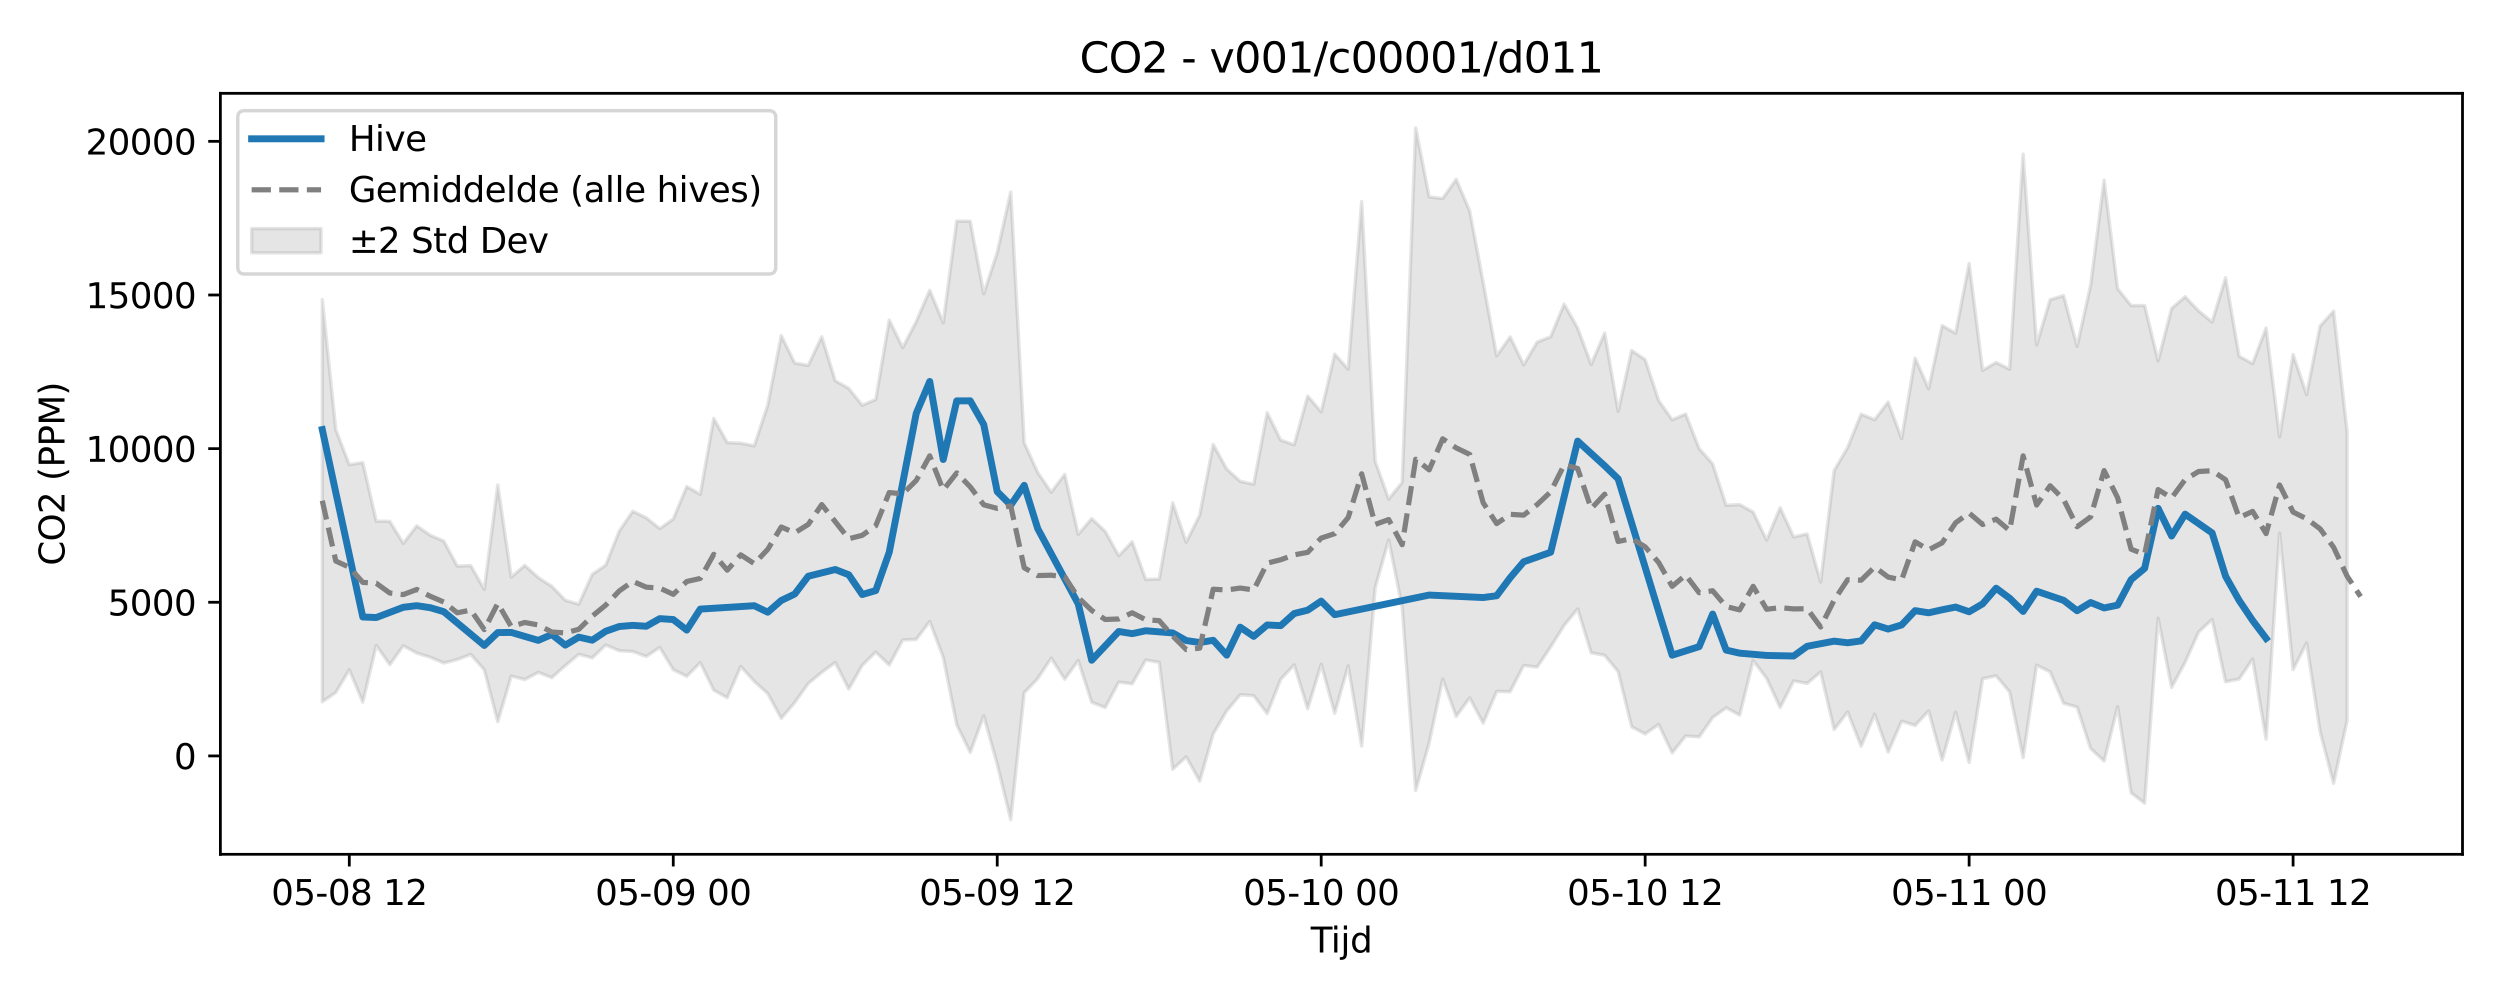 <?xml version="1.0" encoding="utf-8" standalone="no"?>
<!DOCTYPE svg PUBLIC "-//W3C//DTD SVG 1.1//EN"
  "http://www.w3.org/Graphics/SVG/1.1/DTD/svg11.dtd">
<svg xmlns:xlink="http://www.w3.org/1999/xlink" width="720pt" height="288pt" viewBox="0 0 720 288" xmlns="http://www.w3.org/2000/svg" version="1.1">
 <defs>
  <style type="text/css">*{stroke-linejoin: round; stroke-linecap: butt}</style>
 </defs>
 <g id="figure_1">
  <g id="patch_1">
   <path d="M 0 288 
L 720 288 
L 720 0 
L 0 0 
z
" style="fill: #ffffff"/>
  </g>
  <g id="axes_1">
   <g id="patch_2">
    <path d="M 63.47 246.04 
L 709.2 246.04 
L 709.2 26.88 
L 63.47 26.88 
z
" style="fill: #ffffff"/>
   </g>
   <g id="FillBetweenPolyCollection_1">
    <defs>
     <path id="ma21c7ba579" d="M 92.821 -201.719 
L 92.821 -85.889 
L 96.709 -88.56 
L 100.597 -95.089 
L 104.484 -85.779 
L 108.372 -102.124 
L 112.259 -96.565 
L 116.147 -102.01 
L 120.035 -99.909 
L 123.922 -98.719 
L 127.81 -97.058 
L 131.697 -98.05 
L 135.585 -99.514 
L 139.473 -95.096 
L 143.36 -80.148 
L 147.248 -93.297 
L 151.135 -92.284 
L 155.023 -94.365 
L 158.911 -92.819 
L 162.798 -96.28 
L 166.686 -99.556 
L 170.573 -98.536 
L 174.461 -102.232 
L 178.349 -100.572 
L 182.236 -100.37 
L 186.124 -98.937 
L 190.011 -101.522 
L 193.899 -95.131 
L 197.787 -93.196 
L 201.674 -97.162 
L 205.562 -89.238 
L 209.449 -87.047 
L 213.337 -96.052 
L 217.224 -91.756 
L 221.112 -88.255 
L 225 -81.105 
L 228.887 -85.672 
L 232.775 -91.15 
L 236.662 -94.362 
L 240.55 -97.201 
L 244.438 -89.548 
L 248.325 -96.372 
L 252.213 -100.225 
L 256.1 -96.469 
L 259.988 -103.677 
L 263.876 -103.855 
L 267.763 -109.017 
L 271.651 -98.706 
L 275.538 -79.256 
L 279.426 -71.3 
L 283.314 -81.832 
L 287.201 -67.902 
L 291.089 -51.922 
L 294.976 -88.48 
L 298.864 -92.554 
L 302.752 -98.465 
L 306.639 -92.375 
L 310.527 -97.773 
L 314.414 -85.744 
L 318.302 -84.231 
L 322.19 -91.541 
L 326.077 -91.051 
L 329.965 -97.902 
L 333.852 -97.25 
L 337.74 -66.457 
L 341.628 -70.019 
L 345.515 -63.018 
L 349.403 -76.612 
L 353.29 -83.253 
L 357.178 -87.905 
L 361.066 -87.647 
L 364.953 -82.477 
L 368.841 -92.339 
L 372.728 -96.51 
L 376.616 -83.893 
L 380.504 -96.688 
L 384.391 -82.596 
L 388.279 -96.231 
L 392.166 -73.108 
L 396.054 -118.762 
L 399.942 -132.502 
L 403.829 -113.176 
L 407.717 -60.318 
L 411.604 -74.056 
L 415.492 -92.42 
L 419.38 -81.668 
L 423.267 -87.007 
L 427.155 -79.734 
L 431.042 -88.873 
L 434.93 -88.795 
L 438.818 -96.348 
L 442.705 -95.87 
L 446.593 -101.688 
L 450.48 -107.888 
L 454.368 -112.628 
L 458.256 -99.985 
L 462.143 -99.261 
L 466.031 -94.562 
L 469.918 -78.684 
L 473.806 -76.614 
L 477.694 -79.355 
L 481.581 -71.176 
L 485.469 -76.028 
L 489.356 -75.769 
L 493.244 -81.324 
L 497.132 -84.155 
L 501.019 -82.031 
L 504.907 -97.746 
L 508.794 -92.623 
L 512.682 -84.221 
L 516.57 -91.895 
L 520.457 -91.171 
L 524.345 -94.466 
L 528.232 -77.884 
L 532.12 -82.96 
L 536.008 -73.094 
L 539.895 -82.289 
L 543.783 -71.404 
L 547.67 -80.302 
L 551.558 -79.056 
L 555.446 -83.256 
L 559.333 -69.096 
L 563.221 -82.877 
L 567.108 -68.414 
L 570.996 -92.524 
L 574.883 -93.356 
L 578.771 -88.731 
L 582.659 -69.817 
L 586.546 -96.428 
L 590.434 -94.505 
L 594.321 -85.458 
L 598.209 -84.355 
L 602.097 -72.422 
L 605.984 -68.811 
L 609.872 -84.46 
L 613.759 -59.655 
L 617.647 -56.689 
L 621.535 -109.933 
L 625.422 -90.019 
L 629.31 -97.227 
L 633.197 -105.958 
L 637.085 -109.6 
L 640.973 -91.657 
L 644.86 -92.428 
L 648.748 -98.18 
L 652.635 -75.135 
L 656.523 -134.486 
L 660.411 -95.158 
L 664.298 -102.808 
L 668.186 -77.321 
L 672.073 -62.408 
L 675.961 -80.471 
L 675.961 -163.685 
L 675.961 -163.685 
L 672.073 -198.384 
L 668.186 -194.081 
L 664.298 -174.384 
L 660.411 -185.903 
L 656.523 -162.158 
L 652.635 -193.517 
L 648.748 -183.268 
L 644.86 -185.408 
L 640.973 -208.006 
L 637.085 -195.253 
L 633.197 -198.463 
L 629.31 -202.53 
L 625.422 -199.177 
L 621.535 -184.069 
L 617.647 -200.007 
L 613.759 -199.998 
L 609.872 -204.862 
L 605.984 -236.117 
L 602.097 -205.84 
L 598.209 -188.251 
L 594.321 -202.869 
L 590.434 -201.687 
L 586.546 -188.663 
L 582.659 -243.605 
L 578.771 -181.649 
L 574.883 -183.611 
L 570.996 -181.343 
L 567.108 -212.092 
L 563.221 -192.015 
L 559.333 -194.241 
L 555.446 -176.041 
L 551.558 -184.855 
L 547.67 -161.678 
L 543.783 -172.191 
L 539.895 -167.125 
L 536.008 -168.706 
L 532.12 -159.135 
L 528.232 -152.456 
L 524.345 -120.381 
L 520.457 -134.216 
L 516.57 -133.368 
L 512.682 -141.781 
L 508.794 -132.443 
L 504.907 -140.536 
L 501.019 -142.671 
L 497.132 -142.478 
L 493.244 -154.395 
L 489.356 -158.813 
L 485.469 -168.76 
L 481.581 -167.089 
L 477.694 -172.644 
L 473.806 -184.417 
L 469.918 -187.069 
L 466.031 -169.55 
L 462.143 -192.081 
L 458.256 -183.026 
L 454.368 -193.502 
L 450.48 -200.418 
L 446.593 -191.013 
L 442.705 -189.482 
L 438.818 -182.925 
L 434.93 -190.96 
L 431.042 -185.532 
L 427.155 -206.665 
L 423.267 -227.267 
L 419.38 -236.348 
L 415.492 -230.821 
L 411.604 -231.303 
L 407.717 -251.158 
L 403.829 -149.058 
L 399.942 -144.246 
L 396.054 -155.158 
L 392.166 -229.968 
L 388.279 -181.679 
L 384.391 -186.022 
L 380.504 -169.373 
L 376.616 -173.948 
L 372.728 -159.912 
L 368.841 -161.246 
L 364.953 -169.149 
L 361.066 -148.526 
L 357.178 -149.377 
L 353.29 -152.914 
L 349.403 -159.995 
L 345.515 -139.65 
L 341.628 -131.84 
L 337.74 -143.177 
L 333.852 -121.255 
L 329.965 -121.112 
L 326.077 -131.975 
L 322.19 -127.935 
L 318.302 -134.952 
L 314.414 -138.652 
L 310.527 -134.091 
L 306.639 -151.38 
L 302.752 -146.218 
L 298.864 -151.923 
L 294.976 -160.464 
L 291.089 -232.692 
L 287.201 -215.269 
L 283.314 -203.398 
L 279.426 -224.273 
L 275.538 -224.339 
L 271.651 -195.043 
L 267.763 -204.41 
L 263.876 -195.405 
L 259.988 -187.867 
L 256.1 -195.826 
L 252.213 -172.957 
L 248.325 -171.284 
L 244.438 -176.129 
L 240.55 -178.351 
L 236.662 -191.001 
L 232.775 -182.778 
L 228.887 -183.419 
L 225 -191.349 
L 221.112 -171.33 
L 217.224 -159.59 
L 213.337 -160.361 
L 209.449 -160.539 
L 205.562 -167.466 
L 201.674 -145.643 
L 197.787 -147.87 
L 193.899 -138.522 
L 190.011 -135.748 
L 186.124 -138.855 
L 182.236 -140.767 
L 178.349 -135.053 
L 174.461 -125.25 
L 170.573 -122.577 
L 166.686 -113.974 
L 162.798 -115.13 
L 158.911 -119.146 
L 155.023 -121.654 
L 151.135 -125.171 
L 147.248 -121.781 
L 143.36 -148.303 
L 139.473 -118.25 
L 135.585 -125.094 
L 131.697 -124.976 
L 127.81 -132.17 
L 123.922 -133.83 
L 120.035 -136.563 
L 116.147 -131.509 
L 112.259 -137.857 
L 108.372 -137.898 
L 104.484 -154.778 
L 100.597 -154.159 
L 96.709 -164.275 
L 92.821 -201.719 
z
" style="stroke: #808080; stroke-opacity: 0.2"/>
    </defs>
    <g clip-path="url(#p3261158f1d)">
     <use xlink:href="#ma21c7ba579" x="0" y="288" style="fill: #808080; fill-opacity: 0.2; stroke: #808080; stroke-opacity: 0.2"/>
    </g>
   </g>
   <g id="matplotlib.axis_1">
    <g id="xtick_1">
     <g id="line2d_1">
      <defs>
       <path id="m76664948a2" d="M 0 0 
L 0 3.5 
" style="stroke: #000000; stroke-width: 0.8"/>
      </defs>
      <g>
       <use xlink:href="#m76664948a2" x="100.597" y="246.04" style="stroke: #000000; stroke-width: 0.8"/>
      </g>
     </g>
     <g id="text_1">
      <!-- 05-08 12 -->
      <g transform="translate(78.116 260.638) scale(0.1 -0.1)">
       <defs>
        <path id="DejaVuSans-30" d="M 2034 4250 
Q 1547 4250 1301 3770 
Q 1056 3291 1056 2328 
Q 1056 1369 1301 889 
Q 1547 409 2034 409 
Q 2525 409 2770 889 
Q 3016 1369 3016 2328 
Q 3016 3291 2770 3770 
Q 2525 4250 2034 4250 
z
M 2034 4750 
Q 2819 4750 3233 4129 
Q 3647 3509 3647 2328 
Q 3647 1150 3233 529 
Q 2819 -91 2034 -91 
Q 1250 -91 836 529 
Q 422 1150 422 2328 
Q 422 3509 836 4129 
Q 1250 4750 2034 4750 
z
" transform="scale(0.016)"/>
        <path id="DejaVuSans-35" d="M 691 4666 
L 3169 4666 
L 3169 4134 
L 1269 4134 
L 1269 2991 
Q 1406 3038 1543 3061 
Q 1681 3084 1819 3084 
Q 2600 3084 3056 2656 
Q 3513 2228 3513 1497 
Q 3513 744 3044 326 
Q 2575 -91 1722 -91 
Q 1428 -91 1123 -41 
Q 819 9 494 109 
L 494 744 
Q 775 591 1075 516 
Q 1375 441 1709 441 
Q 2250 441 2565 725 
Q 2881 1009 2881 1497 
Q 2881 1984 2565 2268 
Q 2250 2553 1709 2553 
Q 1456 2553 1204 2497 
Q 953 2441 691 2322 
L 691 4666 
z
" transform="scale(0.016)"/>
        <path id="DejaVuSans-2d" d="M 313 2009 
L 1997 2009 
L 1997 1497 
L 313 1497 
L 313 2009 
z
" transform="scale(0.016)"/>
        <path id="DejaVuSans-38" d="M 2034 2216 
Q 1584 2216 1326 1975 
Q 1069 1734 1069 1313 
Q 1069 891 1326 650 
Q 1584 409 2034 409 
Q 2484 409 2743 651 
Q 3003 894 3003 1313 
Q 3003 1734 2745 1975 
Q 2488 2216 2034 2216 
z
M 1403 2484 
Q 997 2584 770 2862 
Q 544 3141 544 3541 
Q 544 4100 942 4425 
Q 1341 4750 2034 4750 
Q 2731 4750 3128 4425 
Q 3525 4100 3525 3541 
Q 3525 3141 3298 2862 
Q 3072 2584 2669 2484 
Q 3125 2378 3379 2068 
Q 3634 1759 3634 1313 
Q 3634 634 3220 271 
Q 2806 -91 2034 -91 
Q 1263 -91 848 271 
Q 434 634 434 1313 
Q 434 1759 690 2068 
Q 947 2378 1403 2484 
z
M 1172 3481 
Q 1172 3119 1398 2916 
Q 1625 2713 2034 2713 
Q 2441 2713 2670 2916 
Q 2900 3119 2900 3481 
Q 2900 3844 2670 4047 
Q 2441 4250 2034 4250 
Q 1625 4250 1398 4047 
Q 1172 3844 1172 3481 
z
" transform="scale(0.016)"/>
        <path id="DejaVuSans-20" transform="scale(0.016)"/>
        <path id="DejaVuSans-31" d="M 794 531 
L 1825 531 
L 1825 4091 
L 703 3866 
L 703 4441 
L 1819 4666 
L 2450 4666 
L 2450 531 
L 3481 531 
L 3481 0 
L 794 0 
L 794 531 
z
" transform="scale(0.016)"/>
        <path id="DejaVuSans-32" d="M 1228 531 
L 3431 531 
L 3431 0 
L 469 0 
L 469 531 
Q 828 903 1448 1529 
Q 2069 2156 2228 2338 
Q 2531 2678 2651 2914 
Q 2772 3150 2772 3378 
Q 2772 3750 2511 3984 
Q 2250 4219 1831 4219 
Q 1534 4219 1204 4116 
Q 875 4013 500 3803 
L 500 4441 
Q 881 4594 1212 4672 
Q 1544 4750 1819 4750 
Q 2544 4750 2975 4387 
Q 3406 4025 3406 3419 
Q 3406 3131 3298 2873 
Q 3191 2616 2906 2266 
Q 2828 2175 2409 1742 
Q 1991 1309 1228 531 
z
" transform="scale(0.016)"/>
       </defs>
       <use xlink:href="#DejaVuSans-30"/>
       <use xlink:href="#DejaVuSans-35" transform="translate(63.623 0)"/>
       <use xlink:href="#DejaVuSans-2d" transform="translate(127.246 0)"/>
       <use xlink:href="#DejaVuSans-30" transform="translate(163.33 0)"/>
       <use xlink:href="#DejaVuSans-38" transform="translate(226.953 0)"/>
       <use xlink:href="#DejaVuSans-20" transform="translate(290.576 0)"/>
       <use xlink:href="#DejaVuSans-31" transform="translate(322.363 0)"/>
       <use xlink:href="#DejaVuSans-32" transform="translate(385.986 0)"/>
      </g>
     </g>
    </g>
    <g id="xtick_2">
     <g id="line2d_2">
      <g>
       <use xlink:href="#m76664948a2" x="193.899" y="246.04" style="stroke: #000000; stroke-width: 0.8"/>
      </g>
     </g>
     <g id="text_2">
      <!-- 05-09 00 -->
      <g transform="translate(171.418 260.638) scale(0.1 -0.1)">
       <defs>
        <path id="DejaVuSans-39" d="M 703 97 
L 703 672 
Q 941 559 1184 500 
Q 1428 441 1663 441 
Q 2288 441 2617 861 
Q 2947 1281 2994 2138 
Q 2813 1869 2534 1725 
Q 2256 1581 1919 1581 
Q 1219 1581 811 2004 
Q 403 2428 403 3163 
Q 403 3881 828 4315 
Q 1253 4750 1959 4750 
Q 2769 4750 3195 4129 
Q 3622 3509 3622 2328 
Q 3622 1225 3098 567 
Q 2575 -91 1691 -91 
Q 1453 -91 1209 -44 
Q 966 3 703 97 
z
M 1959 2075 
Q 2384 2075 2632 2365 
Q 2881 2656 2881 3163 
Q 2881 3666 2632 3958 
Q 2384 4250 1959 4250 
Q 1534 4250 1286 3958 
Q 1038 3666 1038 3163 
Q 1038 2656 1286 2365 
Q 1534 2075 1959 2075 
z
" transform="scale(0.016)"/>
       </defs>
       <use xlink:href="#DejaVuSans-30"/>
       <use xlink:href="#DejaVuSans-35" transform="translate(63.623 0)"/>
       <use xlink:href="#DejaVuSans-2d" transform="translate(127.246 0)"/>
       <use xlink:href="#DejaVuSans-30" transform="translate(163.33 0)"/>
       <use xlink:href="#DejaVuSans-39" transform="translate(226.953 0)"/>
       <use xlink:href="#DejaVuSans-20" transform="translate(290.576 0)"/>
       <use xlink:href="#DejaVuSans-30" transform="translate(322.363 0)"/>
       <use xlink:href="#DejaVuSans-30" transform="translate(385.986 0)"/>
      </g>
     </g>
    </g>
    <g id="xtick_3">
     <g id="line2d_3">
      <g>
       <use xlink:href="#m76664948a2" x="287.201" y="246.04" style="stroke: #000000; stroke-width: 0.8"/>
      </g>
     </g>
     <g id="text_3">
      <!-- 05-09 12 -->
      <g transform="translate(264.721 260.638) scale(0.1 -0.1)">
       <use xlink:href="#DejaVuSans-30"/>
       <use xlink:href="#DejaVuSans-35" transform="translate(63.623 0)"/>
       <use xlink:href="#DejaVuSans-2d" transform="translate(127.246 0)"/>
       <use xlink:href="#DejaVuSans-30" transform="translate(163.33 0)"/>
       <use xlink:href="#DejaVuSans-39" transform="translate(226.953 0)"/>
       <use xlink:href="#DejaVuSans-20" transform="translate(290.576 0)"/>
       <use xlink:href="#DejaVuSans-31" transform="translate(322.363 0)"/>
       <use xlink:href="#DejaVuSans-32" transform="translate(385.986 0)"/>
      </g>
     </g>
    </g>
    <g id="xtick_4">
     <g id="line2d_4">
      <g>
       <use xlink:href="#m76664948a2" x="380.504" y="246.04" style="stroke: #000000; stroke-width: 0.8"/>
      </g>
     </g>
     <g id="text_4">
      <!-- 05-10 00 -->
      <g transform="translate(358.023 260.638) scale(0.1 -0.1)">
       <use xlink:href="#DejaVuSans-30"/>
       <use xlink:href="#DejaVuSans-35" transform="translate(63.623 0)"/>
       <use xlink:href="#DejaVuSans-2d" transform="translate(127.246 0)"/>
       <use xlink:href="#DejaVuSans-31" transform="translate(163.33 0)"/>
       <use xlink:href="#DejaVuSans-30" transform="translate(226.953 0)"/>
       <use xlink:href="#DejaVuSans-20" transform="translate(290.576 0)"/>
       <use xlink:href="#DejaVuSans-30" transform="translate(322.363 0)"/>
       <use xlink:href="#DejaVuSans-30" transform="translate(385.986 0)"/>
      </g>
     </g>
    </g>
    <g id="xtick_5">
     <g id="line2d_5">
      <g>
       <use xlink:href="#m76664948a2" x="473.806" y="246.04" style="stroke: #000000; stroke-width: 0.8"/>
      </g>
     </g>
     <g id="text_5">
      <!-- 05-10 12 -->
      <g transform="translate(451.325 260.638) scale(0.1 -0.1)">
       <use xlink:href="#DejaVuSans-30"/>
       <use xlink:href="#DejaVuSans-35" transform="translate(63.623 0)"/>
       <use xlink:href="#DejaVuSans-2d" transform="translate(127.246 0)"/>
       <use xlink:href="#DejaVuSans-31" transform="translate(163.33 0)"/>
       <use xlink:href="#DejaVuSans-30" transform="translate(226.953 0)"/>
       <use xlink:href="#DejaVuSans-20" transform="translate(290.576 0)"/>
       <use xlink:href="#DejaVuSans-31" transform="translate(322.363 0)"/>
       <use xlink:href="#DejaVuSans-32" transform="translate(385.986 0)"/>
      </g>
     </g>
    </g>
    <g id="xtick_6">
     <g id="line2d_6">
      <g>
       <use xlink:href="#m76664948a2" x="567.108" y="246.04" style="stroke: #000000; stroke-width: 0.8"/>
      </g>
     </g>
     <g id="text_6">
      <!-- 05-11 00 -->
      <g transform="translate(544.628 260.638) scale(0.1 -0.1)">
       <use xlink:href="#DejaVuSans-30"/>
       <use xlink:href="#DejaVuSans-35" transform="translate(63.623 0)"/>
       <use xlink:href="#DejaVuSans-2d" transform="translate(127.246 0)"/>
       <use xlink:href="#DejaVuSans-31" transform="translate(163.33 0)"/>
       <use xlink:href="#DejaVuSans-31" transform="translate(226.953 0)"/>
       <use xlink:href="#DejaVuSans-20" transform="translate(290.576 0)"/>
       <use xlink:href="#DejaVuSans-30" transform="translate(322.363 0)"/>
       <use xlink:href="#DejaVuSans-30" transform="translate(385.986 0)"/>
      </g>
     </g>
    </g>
    <g id="xtick_7">
     <g id="line2d_7">
      <g>
       <use xlink:href="#m76664948a2" x="660.411" y="246.04" style="stroke: #000000; stroke-width: 0.8"/>
      </g>
     </g>
     <g id="text_7">
      <!-- 05-11 12 -->
      <g transform="translate(637.93 260.638) scale(0.1 -0.1)">
       <use xlink:href="#DejaVuSans-30"/>
       <use xlink:href="#DejaVuSans-35" transform="translate(63.623 0)"/>
       <use xlink:href="#DejaVuSans-2d" transform="translate(127.246 0)"/>
       <use xlink:href="#DejaVuSans-31" transform="translate(163.33 0)"/>
       <use xlink:href="#DejaVuSans-31" transform="translate(226.953 0)"/>
       <use xlink:href="#DejaVuSans-20" transform="translate(290.576 0)"/>
       <use xlink:href="#DejaVuSans-31" transform="translate(322.363 0)"/>
       <use xlink:href="#DejaVuSans-32" transform="translate(385.986 0)"/>
      </g>
     </g>
    </g>
    <g id="text_8">
     <!-- Tijd -->
     <g transform="translate(377.485 274.317) scale(0.1 -0.1)">
      <defs>
       <path id="DejaVuSans-54" d="M -19 4666 
L 3928 4666 
L 3928 4134 
L 2272 4134 
L 2272 0 
L 1638 0 
L 1638 4134 
L -19 4134 
L -19 4666 
z
" transform="scale(0.016)"/>
       <path id="DejaVuSans-69" d="M 603 3500 
L 1178 3500 
L 1178 0 
L 603 0 
L 603 3500 
z
M 603 4863 
L 1178 4863 
L 1178 4134 
L 603 4134 
L 603 4863 
z
" transform="scale(0.016)"/>
       <path id="DejaVuSans-6a" d="M 603 3500 
L 1178 3500 
L 1178 -63 
Q 1178 -731 923 -1031 
Q 669 -1331 103 -1331 
L -116 -1331 
L -116 -844 
L 38 -844 
Q 366 -844 484 -692 
Q 603 -541 603 -63 
L 603 3500 
z
M 603 4863 
L 1178 4863 
L 1178 4134 
L 603 4134 
L 603 4863 
z
" transform="scale(0.016)"/>
       <path id="DejaVuSans-64" d="M 2906 2969 
L 2906 4863 
L 3481 4863 
L 3481 0 
L 2906 0 
L 2906 525 
Q 2725 213 2448 61 
Q 2172 -91 1784 -91 
Q 1150 -91 751 415 
Q 353 922 353 1747 
Q 353 2572 751 3078 
Q 1150 3584 1784 3584 
Q 2172 3584 2448 3432 
Q 2725 3281 2906 2969 
z
M 947 1747 
Q 947 1113 1208 752 
Q 1469 391 1925 391 
Q 2381 391 2643 752 
Q 2906 1113 2906 1747 
Q 2906 2381 2643 2742 
Q 2381 3103 1925 3103 
Q 1469 3103 1208 2742 
Q 947 2381 947 1747 
z
" transform="scale(0.016)"/>
      </defs>
      <use xlink:href="#DejaVuSans-54"/>
      <use xlink:href="#DejaVuSans-69" transform="translate(57.959 0)"/>
      <use xlink:href="#DejaVuSans-6a" transform="translate(85.742 0)"/>
      <use xlink:href="#DejaVuSans-64" transform="translate(113.525 0)"/>
     </g>
    </g>
   </g>
   <g id="matplotlib.axis_2">
    <g id="ytick_1">
     <g id="line2d_8">
      <defs>
       <path id="mbaf3517ff9" d="M 0 0 
L -3.5 0 
" style="stroke: #000000; stroke-width: 0.8"/>
      </defs>
      <g>
       <use xlink:href="#mbaf3517ff9" x="63.47" y="217.704" style="stroke: #000000; stroke-width: 0.8"/>
      </g>
     </g>
     <g id="text_9">
      <!-- 0 -->
      <g transform="translate(50.108 221.503) scale(0.1 -0.1)">
       <use xlink:href="#DejaVuSans-30"/>
      </g>
     </g>
    </g>
    <g id="ytick_2">
     <g id="line2d_9">
      <g>
       <use xlink:href="#mbaf3517ff9" x="63.47" y="173.455" style="stroke: #000000; stroke-width: 0.8"/>
      </g>
     </g>
     <g id="text_10">
      <!-- 5000 -->
      <g transform="translate(31.02 177.254) scale(0.1 -0.1)">
       <use xlink:href="#DejaVuSans-35"/>
       <use xlink:href="#DejaVuSans-30" transform="translate(63.623 0)"/>
       <use xlink:href="#DejaVuSans-30" transform="translate(127.246 0)"/>
       <use xlink:href="#DejaVuSans-30" transform="translate(190.869 0)"/>
      </g>
     </g>
    </g>
    <g id="ytick_3">
     <g id="line2d_10">
      <g>
       <use xlink:href="#mbaf3517ff9" x="63.47" y="129.207" style="stroke: #000000; stroke-width: 0.8"/>
      </g>
     </g>
     <g id="text_11">
      <!-- 10000 -->
      <g transform="translate(24.657 133.006) scale(0.1 -0.1)">
       <use xlink:href="#DejaVuSans-31"/>
       <use xlink:href="#DejaVuSans-30" transform="translate(63.623 0)"/>
       <use xlink:href="#DejaVuSans-30" transform="translate(127.246 0)"/>
       <use xlink:href="#DejaVuSans-30" transform="translate(190.869 0)"/>
       <use xlink:href="#DejaVuSans-30" transform="translate(254.492 0)"/>
      </g>
     </g>
    </g>
    <g id="ytick_4">
     <g id="line2d_11">
      <g>
       <use xlink:href="#mbaf3517ff9" x="63.47" y="84.958" style="stroke: #000000; stroke-width: 0.8"/>
      </g>
     </g>
     <g id="text_12">
      <!-- 15000 -->
      <g transform="translate(24.657 88.758) scale(0.1 -0.1)">
       <use xlink:href="#DejaVuSans-31"/>
       <use xlink:href="#DejaVuSans-35" transform="translate(63.623 0)"/>
       <use xlink:href="#DejaVuSans-30" transform="translate(127.246 0)"/>
       <use xlink:href="#DejaVuSans-30" transform="translate(190.869 0)"/>
       <use xlink:href="#DejaVuSans-30" transform="translate(254.492 0)"/>
      </g>
     </g>
    </g>
    <g id="ytick_5">
     <g id="line2d_12">
      <g>
       <use xlink:href="#mbaf3517ff9" x="63.47" y="40.71" style="stroke: #000000; stroke-width: 0.8"/>
      </g>
     </g>
     <g id="text_13">
      <!-- 20000 -->
      <g transform="translate(24.657 44.509) scale(0.1 -0.1)">
       <use xlink:href="#DejaVuSans-32"/>
       <use xlink:href="#DejaVuSans-30" transform="translate(63.623 0)"/>
       <use xlink:href="#DejaVuSans-30" transform="translate(127.246 0)"/>
       <use xlink:href="#DejaVuSans-30" transform="translate(190.869 0)"/>
       <use xlink:href="#DejaVuSans-30" transform="translate(254.492 0)"/>
      </g>
     </g>
    </g>
    <g id="text_14">
     <!-- CO2 (PPM) -->
     <g transform="translate(18.578 162.903) rotate(-90) scale(0.1 -0.1)">
      <defs>
       <path id="DejaVuSans-43" d="M 4122 4306 
L 4122 3641 
Q 3803 3938 3442 4084 
Q 3081 4231 2675 4231 
Q 1875 4231 1450 3742 
Q 1025 3253 1025 2328 
Q 1025 1406 1450 917 
Q 1875 428 2675 428 
Q 3081 428 3442 575 
Q 3803 722 4122 1019 
L 4122 359 
Q 3791 134 3420 21 
Q 3050 -91 2638 -91 
Q 1578 -91 968 557 
Q 359 1206 359 2328 
Q 359 3453 968 4101 
Q 1578 4750 2638 4750 
Q 3056 4750 3426 4639 
Q 3797 4528 4122 4306 
z
" transform="scale(0.016)"/>
       <path id="DejaVuSans-4f" d="M 2522 4238 
Q 1834 4238 1429 3725 
Q 1025 3213 1025 2328 
Q 1025 1447 1429 934 
Q 1834 422 2522 422 
Q 3209 422 3611 934 
Q 4013 1447 4013 2328 
Q 4013 3213 3611 3725 
Q 3209 4238 2522 4238 
z
M 2522 4750 
Q 3503 4750 4090 4092 
Q 4678 3434 4678 2328 
Q 4678 1225 4090 567 
Q 3503 -91 2522 -91 
Q 1538 -91 948 565 
Q 359 1222 359 2328 
Q 359 3434 948 4092 
Q 1538 4750 2522 4750 
z
" transform="scale(0.016)"/>
       <path id="DejaVuSans-28" d="M 1984 4856 
Q 1566 4138 1362 3434 
Q 1159 2731 1159 2009 
Q 1159 1288 1364 580 
Q 1569 -128 1984 -844 
L 1484 -844 
Q 1016 -109 783 600 
Q 550 1309 550 2009 
Q 550 2706 781 3412 
Q 1013 4119 1484 4856 
L 1984 4856 
z
" transform="scale(0.016)"/>
       <path id="DejaVuSans-50" d="M 1259 4147 
L 1259 2394 
L 2053 2394 
Q 2494 2394 2734 2622 
Q 2975 2850 2975 3272 
Q 2975 3691 2734 3919 
Q 2494 4147 2053 4147 
L 1259 4147 
z
M 628 4666 
L 2053 4666 
Q 2838 4666 3239 4311 
Q 3641 3956 3641 3272 
Q 3641 2581 3239 2228 
Q 2838 1875 2053 1875 
L 1259 1875 
L 1259 0 
L 628 0 
L 628 4666 
z
" transform="scale(0.016)"/>
       <path id="DejaVuSans-4d" d="M 628 4666 
L 1569 4666 
L 2759 1491 
L 3956 4666 
L 4897 4666 
L 4897 0 
L 4281 0 
L 4281 4097 
L 3078 897 
L 2444 897 
L 1241 4097 
L 1241 0 
L 628 0 
L 628 4666 
z
" transform="scale(0.016)"/>
       <path id="DejaVuSans-29" d="M 513 4856 
L 1013 4856 
Q 1481 4119 1714 3412 
Q 1947 2706 1947 2009 
Q 1947 1309 1714 600 
Q 1481 -109 1013 -844 
L 513 -844 
Q 928 -128 1133 580 
Q 1338 1288 1338 2009 
Q 1338 2731 1133 3434 
Q 928 4138 513 4856 
z
" transform="scale(0.016)"/>
      </defs>
      <use xlink:href="#DejaVuSans-43"/>
      <use xlink:href="#DejaVuSans-4f" transform="translate(69.824 0)"/>
      <use xlink:href="#DejaVuSans-32" transform="translate(148.535 0)"/>
      <use xlink:href="#DejaVuSans-20" transform="translate(212.158 0)"/>
      <use xlink:href="#DejaVuSans-28" transform="translate(243.945 0)"/>
      <use xlink:href="#DejaVuSans-50" transform="translate(282.959 0)"/>
      <use xlink:href="#DejaVuSans-50" transform="translate(343.262 0)"/>
      <use xlink:href="#DejaVuSans-4d" transform="translate(403.564 0)"/>
      <use xlink:href="#DejaVuSans-29" transform="translate(489.844 0)"/>
     </g>
    </g>
   </g>
   <g id="line2d_13">
    <path d="M 92.821 123.72 
L 96.709 141.853 
L 104.484 177.694 
L 108.372 177.845 
L 116.147 174.898 
L 120.035 174.438 
L 123.922 175.022 
L 127.81 176.16 
L 139.473 185.886 
L 143.36 182.177 
L 147.248 182.141 
L 155.023 184.426 
L 158.911 182.736 
L 162.798 185.804 
L 166.686 183.5 
L 170.573 184.373 
L 174.461 181.792 
L 178.349 180.435 
L 182.236 180.107 
L 186.124 180.364 
L 190.011 178.166 
L 193.899 178.429 
L 197.787 181.461 
L 201.674 175.42 
L 217.224 174.446 
L 221.112 176.314 
L 225 172.933 
L 228.887 171.078 
L 232.775 165.955 
L 240.55 164.021 
L 244.438 165.53 
L 248.325 171.225 
L 252.213 170.084 
L 256.1 159.048 
L 263.876 119.056 
L 267.763 109.87 
L 271.651 132.331 
L 275.538 115.454 
L 279.426 115.441 
L 283.314 122.277 
L 287.201 141.596 
L 291.089 145.473 
L 294.976 139.782 
L 298.864 152.243 
L 310.527 173.907 
L 314.414 190.146 
L 322.19 181.871 
L 326.077 182.491 
L 329.965 181.659 
L 337.74 182.287 
L 341.628 184.482 
L 345.515 185.04 
L 349.403 184.402 
L 353.29 188.68 
L 357.178 180.626 
L 361.066 183.275 
L 364.953 179.989 
L 368.841 180.187 
L 372.728 176.691 
L 376.616 175.727 
L 380.504 173.122 
L 384.391 177.031 
L 411.604 171.376 
L 427.155 172.092 
L 431.042 171.579 
L 434.93 166.384 
L 438.818 161.791 
L 446.593 159.044 
L 454.368 127.039 
L 458.256 130.605 
L 462.143 134.145 
L 466.031 137.915 
L 477.694 176.107 
L 481.581 188.694 
L 489.356 186.23 
L 493.244 176.854 
L 497.132 187.225 
L 501.019 188.11 
L 508.794 188.77 
L 516.57 188.929 
L 520.457 186.128 
L 528.232 184.653 
L 532.12 185.119 
L 536.008 184.579 
L 539.895 179.942 
L 543.783 181.166 
L 547.67 179.983 
L 551.558 175.865 
L 555.446 176.485 
L 559.333 175.618 
L 563.221 174.839 
L 567.108 176.19 
L 570.996 173.904 
L 574.883 169.405 
L 578.771 172.284 
L 582.659 176.087 
L 586.546 170.265 
L 594.321 172.898 
L 598.209 175.889 
L 602.097 173.526 
L 605.984 175.084 
L 609.872 174.287 
L 613.759 166.929 
L 617.647 163.69 
L 621.535 146.411 
L 625.422 154.366 
L 629.31 148.079 
L 637.085 153.479 
L 640.973 165.982 
L 644.86 172.904 
L 648.748 178.697 
L 652.635 183.854 
" clip-path="url(#p3261158f1d)" style="fill: none; stroke: #1f77b4; stroke-width: 2; stroke-linecap: square"/>
   </g>
   <g id="line2d_14">
    <path d="M 92.821 144.196 
L 96.709 161.583 
L 100.597 163.376 
L 104.484 167.721 
L 108.372 167.989 
L 112.259 170.789 
L 116.147 171.241 
L 120.035 169.764 
L 123.922 171.726 
L 127.81 173.386 
L 131.697 176.487 
L 135.585 175.696 
L 139.473 181.327 
L 143.36 173.775 
L 147.248 180.461 
L 151.135 179.272 
L 155.023 179.991 
L 158.911 182.017 
L 162.798 182.295 
L 166.686 181.235 
L 170.573 177.444 
L 174.461 174.259 
L 178.349 170.188 
L 182.236 167.432 
L 186.124 169.104 
L 190.011 169.365 
L 193.899 171.174 
L 197.787 167.467 
L 201.674 166.597 
L 205.562 159.648 
L 209.449 164.207 
L 213.337 159.793 
L 217.224 162.327 
L 221.112 158.208 
L 225 151.773 
L 228.887 153.454 
L 232.775 151.036 
L 236.662 145.318 
L 244.438 155.161 
L 248.325 154.172 
L 252.213 151.409 
L 256.1 141.853 
L 259.988 142.228 
L 263.876 138.37 
L 267.763 131.287 
L 271.651 141.126 
L 275.538 136.202 
L 279.426 140.213 
L 283.314 145.385 
L 287.201 146.414 
L 291.089 145.693 
L 294.976 163.528 
L 298.864 165.762 
L 302.752 165.659 
L 306.639 166.122 
L 310.527 172.068 
L 314.414 175.802 
L 318.302 178.409 
L 322.19 178.262 
L 326.077 176.487 
L 329.965 178.493 
L 333.852 178.747 
L 337.74 183.183 
L 341.628 187.071 
L 345.515 186.666 
L 349.403 169.696 
L 353.29 169.917 
L 357.178 169.359 
L 361.066 169.914 
L 364.953 162.187 
L 368.841 161.208 
L 372.728 159.789 
L 376.616 159.079 
L 380.504 154.969 
L 384.391 153.691 
L 388.279 149.045 
L 392.166 136.462 
L 396.054 151.04 
L 399.942 149.626 
L 403.829 156.883 
L 407.717 132.262 
L 411.604 135.321 
L 415.492 126.379 
L 419.38 128.992 
L 423.267 130.863 
L 427.155 144.8 
L 431.042 150.798 
L 434.93 148.122 
L 438.818 148.363 
L 442.705 145.324 
L 446.593 141.649 
L 450.48 133.847 
L 454.368 134.935 
L 458.256 146.495 
L 462.143 142.329 
L 466.031 155.944 
L 469.918 155.123 
L 473.806 157.485 
L 477.694 162 
L 481.581 168.867 
L 485.469 165.606 
L 489.356 170.709 
L 493.244 170.14 
L 497.132 174.684 
L 501.019 175.649 
L 504.907 168.859 
L 508.794 175.467 
L 512.682 174.999 
L 516.57 175.369 
L 520.457 175.307 
L 524.345 180.576 
L 528.232 172.83 
L 532.12 166.952 
L 536.008 167.1 
L 539.895 163.293 
L 543.783 166.203 
L 547.67 167.01 
L 551.558 156.044 
L 555.446 158.351 
L 559.333 156.332 
L 563.221 150.554 
L 567.108 147.747 
L 570.996 151.067 
L 574.883 149.517 
L 578.771 152.81 
L 582.659 131.289 
L 586.546 145.454 
L 590.434 139.904 
L 594.321 143.837 
L 598.209 151.697 
L 602.097 148.869 
L 605.984 135.536 
L 609.872 143.339 
L 613.759 158.173 
L 617.647 159.652 
L 621.535 140.999 
L 625.422 143.402 
L 629.31 138.121 
L 633.197 135.789 
L 637.085 135.573 
L 640.973 138.168 
L 644.86 149.082 
L 648.748 147.276 
L 652.635 153.674 
L 656.523 139.678 
L 660.411 147.47 
L 664.298 149.404 
L 668.186 152.299 
L 672.073 157.604 
L 675.961 165.922 
L 679.849 171.809 
L 679.849 171.809 
" clip-path="url(#p3261158f1d)" style="fill: none; stroke-dasharray: 5.55,2.4; stroke-dashoffset: 0; stroke: #808080; stroke-width: 1.5"/>
   </g>
   <g id="patch_3">
    <path d="M 63.47 246.04 
L 63.47 26.88 
" style="fill: none; stroke: #000000; stroke-width: 0.8; stroke-linejoin: miter; stroke-linecap: square"/>
   </g>
   <g id="patch_4">
    <path d="M 709.2 246.04 
L 709.2 26.88 
" style="fill: none; stroke: #000000; stroke-width: 0.8; stroke-linejoin: miter; stroke-linecap: square"/>
   </g>
   <g id="patch_5">
    <path d="M 63.47 246.04 
L 709.2 246.04 
" style="fill: none; stroke: #000000; stroke-width: 0.8; stroke-linejoin: miter; stroke-linecap: square"/>
   </g>
   <g id="patch_6">
    <path d="M 63.47 26.88 
L 709.2 26.88 
" style="fill: none; stroke: #000000; stroke-width: 0.8; stroke-linejoin: miter; stroke-linecap: square"/>
   </g>
   <g id="text_15">
    <!-- CO2 - v001/c00001/d011 -->
    <g transform="translate(310.932 20.88) scale(0.12 -0.12)">
     <defs>
      <path id="DejaVuSans-76" d="M 191 3500 
L 800 3500 
L 1894 563 
L 2988 3500 
L 3597 3500 
L 2284 0 
L 1503 0 
L 191 3500 
z
" transform="scale(0.016)"/>
      <path id="DejaVuSans-2f" d="M 1625 4666 
L 2156 4666 
L 531 -594 
L 0 -594 
L 1625 4666 
z
" transform="scale(0.016)"/>
      <path id="DejaVuSans-63" d="M 3122 3366 
L 3122 2828 
Q 2878 2963 2633 3030 
Q 2388 3097 2138 3097 
Q 1578 3097 1268 2742 
Q 959 2388 959 1747 
Q 959 1106 1268 751 
Q 1578 397 2138 397 
Q 2388 397 2633 464 
Q 2878 531 3122 666 
L 3122 134 
Q 2881 22 2623 -34 
Q 2366 -91 2075 -91 
Q 1284 -91 818 406 
Q 353 903 353 1747 
Q 353 2603 823 3093 
Q 1294 3584 2113 3584 
Q 2378 3584 2631 3529 
Q 2884 3475 3122 3366 
z
" transform="scale(0.016)"/>
     </defs>
     <use xlink:href="#DejaVuSans-43"/>
     <use xlink:href="#DejaVuSans-4f" transform="translate(69.824 0)"/>
     <use xlink:href="#DejaVuSans-32" transform="translate(148.535 0)"/>
     <use xlink:href="#DejaVuSans-20" transform="translate(212.158 0)"/>
     <use xlink:href="#DejaVuSans-2d" transform="translate(243.945 0)"/>
     <use xlink:href="#DejaVuSans-20" transform="translate(280.029 0)"/>
     <use xlink:href="#DejaVuSans-76" transform="translate(311.816 0)"/>
     <use xlink:href="#DejaVuSans-30" transform="translate(370.996 0)"/>
     <use xlink:href="#DejaVuSans-30" transform="translate(434.619 0)"/>
     <use xlink:href="#DejaVuSans-31" transform="translate(498.242 0)"/>
     <use xlink:href="#DejaVuSans-2f" transform="translate(561.865 0)"/>
     <use xlink:href="#DejaVuSans-63" transform="translate(595.557 0)"/>
     <use xlink:href="#DejaVuSans-30" transform="translate(650.537 0)"/>
     <use xlink:href="#DejaVuSans-30" transform="translate(714.16 0)"/>
     <use xlink:href="#DejaVuSans-30" transform="translate(777.783 0)"/>
     <use xlink:href="#DejaVuSans-30" transform="translate(841.406 0)"/>
     <use xlink:href="#DejaVuSans-31" transform="translate(905.029 0)"/>
     <use xlink:href="#DejaVuSans-2f" transform="translate(968.652 0)"/>
     <use xlink:href="#DejaVuSans-64" transform="translate(1002.344 0)"/>
     <use xlink:href="#DejaVuSans-30" transform="translate(1065.82 0)"/>
     <use xlink:href="#DejaVuSans-31" transform="translate(1129.443 0)"/>
     <use xlink:href="#DejaVuSans-31" transform="translate(1193.066 0)"/>
    </g>
   </g>
   <g id="legend_1">
    <g id="patch_7">
     <path d="M 70.47 78.914 
L 221.414 78.914 
Q 223.414 78.914 223.414 76.914 
L 223.414 33.88 
Q 223.414 31.88 221.414 31.88 
L 70.47 31.88 
Q 68.47 31.88 68.47 33.88 
L 68.47 76.914 
Q 68.47 78.914 70.47 78.914 
z
" style="fill: #ffffff; opacity: 0.8; stroke: #cccccc; stroke-linejoin: miter"/>
    </g>
    <g id="line2d_15">
     <path d="M 72.47 39.978 
L 82.47 39.978 
L 92.47 39.978 
" style="fill: none; stroke: #1f77b4; stroke-width: 2; stroke-linecap: square"/>
    </g>
    <g id="text_16">
     <!-- Hive -->
     <g transform="translate(100.47 43.478) scale(0.1 -0.1)">
      <defs>
       <path id="DejaVuSans-48" d="M 628 4666 
L 1259 4666 
L 1259 2753 
L 3553 2753 
L 3553 4666 
L 4184 4666 
L 4184 0 
L 3553 0 
L 3553 2222 
L 1259 2222 
L 1259 0 
L 628 0 
L 628 4666 
z
" transform="scale(0.016)"/>
       <path id="DejaVuSans-65" d="M 3597 1894 
L 3597 1613 
L 953 1613 
Q 991 1019 1311 708 
Q 1631 397 2203 397 
Q 2534 397 2845 478 
Q 3156 559 3463 722 
L 3463 178 
Q 3153 47 2828 -22 
Q 2503 -91 2169 -91 
Q 1331 -91 842 396 
Q 353 884 353 1716 
Q 353 2575 817 3079 
Q 1281 3584 2069 3584 
Q 2775 3584 3186 3129 
Q 3597 2675 3597 1894 
z
M 3022 2063 
Q 3016 2534 2758 2815 
Q 2500 3097 2075 3097 
Q 1594 3097 1305 2825 
Q 1016 2553 972 2059 
L 3022 2063 
z
" transform="scale(0.016)"/>
      </defs>
      <use xlink:href="#DejaVuSans-48"/>
      <use xlink:href="#DejaVuSans-69" transform="translate(75.195 0)"/>
      <use xlink:href="#DejaVuSans-76" transform="translate(102.979 0)"/>
      <use xlink:href="#DejaVuSans-65" transform="translate(162.158 0)"/>
     </g>
    </g>
    <g id="line2d_16">
     <path d="M 72.47 54.657 
L 82.47 54.657 
L 92.47 54.657 
" style="fill: none; stroke-dasharray: 5.55,2.4; stroke-dashoffset: 0; stroke: #808080; stroke-width: 1.5"/>
    </g>
    <g id="text_17">
     <!-- Gemiddelde (alle hives) -->
     <g transform="translate(100.47 58.157) scale(0.1 -0.1)">
      <defs>
       <path id="DejaVuSans-47" d="M 3809 666 
L 3809 1919 
L 2778 1919 
L 2778 2438 
L 4434 2438 
L 4434 434 
Q 4069 175 3628 42 
Q 3188 -91 2688 -91 
Q 1594 -91 976 548 
Q 359 1188 359 2328 
Q 359 3472 976 4111 
Q 1594 4750 2688 4750 
Q 3144 4750 3555 4637 
Q 3966 4525 4313 4306 
L 4313 3634 
Q 3963 3931 3569 4081 
Q 3175 4231 2741 4231 
Q 1884 4231 1454 3753 
Q 1025 3275 1025 2328 
Q 1025 1384 1454 906 
Q 1884 428 2741 428 
Q 3075 428 3337 486 
Q 3600 544 3809 666 
z
" transform="scale(0.016)"/>
       <path id="DejaVuSans-6d" d="M 3328 2828 
Q 3544 3216 3844 3400 
Q 4144 3584 4550 3584 
Q 5097 3584 5394 3201 
Q 5691 2819 5691 2113 
L 5691 0 
L 5113 0 
L 5113 2094 
Q 5113 2597 4934 2840 
Q 4756 3084 4391 3084 
Q 3944 3084 3684 2787 
Q 3425 2491 3425 1978 
L 3425 0 
L 2847 0 
L 2847 2094 
Q 2847 2600 2669 2842 
Q 2491 3084 2119 3084 
Q 1678 3084 1418 2786 
Q 1159 2488 1159 1978 
L 1159 0 
L 581 0 
L 581 3500 
L 1159 3500 
L 1159 2956 
Q 1356 3278 1631 3431 
Q 1906 3584 2284 3584 
Q 2666 3584 2933 3390 
Q 3200 3197 3328 2828 
z
" transform="scale(0.016)"/>
       <path id="DejaVuSans-6c" d="M 603 4863 
L 1178 4863 
L 1178 0 
L 603 0 
L 603 4863 
z
" transform="scale(0.016)"/>
       <path id="DejaVuSans-61" d="M 2194 1759 
Q 1497 1759 1228 1600 
Q 959 1441 959 1056 
Q 959 750 1161 570 
Q 1363 391 1709 391 
Q 2188 391 2477 730 
Q 2766 1069 2766 1631 
L 2766 1759 
L 2194 1759 
z
M 3341 1997 
L 3341 0 
L 2766 0 
L 2766 531 
Q 2569 213 2275 61 
Q 1981 -91 1556 -91 
Q 1019 -91 701 211 
Q 384 513 384 1019 
Q 384 1609 779 1909 
Q 1175 2209 1959 2209 
L 2766 2209 
L 2766 2266 
Q 2766 2663 2505 2880 
Q 2244 3097 1772 3097 
Q 1472 3097 1187 3025 
Q 903 2953 641 2809 
L 641 3341 
Q 956 3463 1253 3523 
Q 1550 3584 1831 3584 
Q 2591 3584 2966 3190 
Q 3341 2797 3341 1997 
z
" transform="scale(0.016)"/>
       <path id="DejaVuSans-68" d="M 3513 2113 
L 3513 0 
L 2938 0 
L 2938 2094 
Q 2938 2591 2744 2837 
Q 2550 3084 2163 3084 
Q 1697 3084 1428 2787 
Q 1159 2491 1159 1978 
L 1159 0 
L 581 0 
L 581 4863 
L 1159 4863 
L 1159 2956 
Q 1366 3272 1645 3428 
Q 1925 3584 2291 3584 
Q 2894 3584 3203 3211 
Q 3513 2838 3513 2113 
z
" transform="scale(0.016)"/>
       <path id="DejaVuSans-73" d="M 2834 3397 
L 2834 2853 
Q 2591 2978 2328 3040 
Q 2066 3103 1784 3103 
Q 1356 3103 1142 2972 
Q 928 2841 928 2578 
Q 928 2378 1081 2264 
Q 1234 2150 1697 2047 
L 1894 2003 
Q 2506 1872 2764 1633 
Q 3022 1394 3022 966 
Q 3022 478 2636 193 
Q 2250 -91 1575 -91 
Q 1294 -91 989 -36 
Q 684 19 347 128 
L 347 722 
Q 666 556 975 473 
Q 1284 391 1588 391 
Q 1994 391 2212 530 
Q 2431 669 2431 922 
Q 2431 1156 2273 1281 
Q 2116 1406 1581 1522 
L 1381 1569 
Q 847 1681 609 1914 
Q 372 2147 372 2553 
Q 372 3047 722 3315 
Q 1072 3584 1716 3584 
Q 2034 3584 2315 3537 
Q 2597 3491 2834 3397 
z
" transform="scale(0.016)"/>
      </defs>
      <use xlink:href="#DejaVuSans-47"/>
      <use xlink:href="#DejaVuSans-65" transform="translate(77.49 0)"/>
      <use xlink:href="#DejaVuSans-6d" transform="translate(139.014 0)"/>
      <use xlink:href="#DejaVuSans-69" transform="translate(236.426 0)"/>
      <use xlink:href="#DejaVuSans-64" transform="translate(264.209 0)"/>
      <use xlink:href="#DejaVuSans-64" transform="translate(327.686 0)"/>
      <use xlink:href="#DejaVuSans-65" transform="translate(391.162 0)"/>
      <use xlink:href="#DejaVuSans-6c" transform="translate(452.686 0)"/>
      <use xlink:href="#DejaVuSans-64" transform="translate(480.469 0)"/>
      <use xlink:href="#DejaVuSans-65" transform="translate(543.945 0)"/>
      <use xlink:href="#DejaVuSans-20" transform="translate(605.469 0)"/>
      <use xlink:href="#DejaVuSans-28" transform="translate(637.256 0)"/>
      <use xlink:href="#DejaVuSans-61" transform="translate(676.27 0)"/>
      <use xlink:href="#DejaVuSans-6c" transform="translate(737.549 0)"/>
      <use xlink:href="#DejaVuSans-6c" transform="translate(765.332 0)"/>
      <use xlink:href="#DejaVuSans-65" transform="translate(793.115 0)"/>
      <use xlink:href="#DejaVuSans-20" transform="translate(854.639 0)"/>
      <use xlink:href="#DejaVuSans-68" transform="translate(886.426 0)"/>
      <use xlink:href="#DejaVuSans-69" transform="translate(949.805 0)"/>
      <use xlink:href="#DejaVuSans-76" transform="translate(977.588 0)"/>
      <use xlink:href="#DejaVuSans-65" transform="translate(1036.768 0)"/>
      <use xlink:href="#DejaVuSans-73" transform="translate(1098.291 0)"/>
      <use xlink:href="#DejaVuSans-29" transform="translate(1150.391 0)"/>
     </g>
    </g>
    <g id="patch_8">
     <path d="M 72.47 72.835 
L 92.47 72.835 
L 92.47 65.835 
L 72.47 65.835 
z
" style="fill: #808080; fill-opacity: 0.2; stroke: #808080; stroke-opacity: 0.2; stroke-linejoin: miter"/>
    </g>
    <g id="text_18">
     <!-- ±2 Std Dev -->
     <g transform="translate(100.47 72.835) scale(0.1 -0.1)">
      <defs>
       <path id="DejaVuSans-b1" d="M 2944 4013 
L 2944 2803 
L 4684 2803 
L 4684 2272 
L 2944 2272 
L 2944 1063 
L 2419 1063 
L 2419 2272 
L 678 2272 
L 678 2803 
L 2419 2803 
L 2419 4013 
L 2944 4013 
z
M 678 531 
L 4684 531 
L 4684 0 
L 678 0 
L 678 531 
z
" transform="scale(0.016)"/>
       <path id="DejaVuSans-53" d="M 3425 4513 
L 3425 3897 
Q 3066 4069 2747 4153 
Q 2428 4238 2131 4238 
Q 1616 4238 1336 4038 
Q 1056 3838 1056 3469 
Q 1056 3159 1242 3001 
Q 1428 2844 1947 2747 
L 2328 2669 
Q 3034 2534 3370 2195 
Q 3706 1856 3706 1288 
Q 3706 609 3251 259 
Q 2797 -91 1919 -91 
Q 1588 -91 1214 -16 
Q 841 59 441 206 
L 441 856 
Q 825 641 1194 531 
Q 1563 422 1919 422 
Q 2459 422 2753 634 
Q 3047 847 3047 1241 
Q 3047 1584 2836 1778 
Q 2625 1972 2144 2069 
L 1759 2144 
Q 1053 2284 737 2584 
Q 422 2884 422 3419 
Q 422 4038 858 4394 
Q 1294 4750 2059 4750 
Q 2388 4750 2728 4690 
Q 3069 4631 3425 4513 
z
" transform="scale(0.016)"/>
       <path id="DejaVuSans-74" d="M 1172 4494 
L 1172 3500 
L 2356 3500 
L 2356 3053 
L 1172 3053 
L 1172 1153 
Q 1172 725 1289 603 
Q 1406 481 1766 481 
L 2356 481 
L 2356 0 
L 1766 0 
Q 1100 0 847 248 
Q 594 497 594 1153 
L 594 3053 
L 172 3053 
L 172 3500 
L 594 3500 
L 594 4494 
L 1172 4494 
z
" transform="scale(0.016)"/>
       <path id="DejaVuSans-44" d="M 1259 4147 
L 1259 519 
L 2022 519 
Q 2988 519 3436 956 
Q 3884 1394 3884 2338 
Q 3884 3275 3436 3711 
Q 2988 4147 2022 4147 
L 1259 4147 
z
M 628 4666 
L 1925 4666 
Q 3281 4666 3915 4102 
Q 4550 3538 4550 2338 
Q 4550 1131 3912 565 
Q 3275 0 1925 0 
L 628 0 
L 628 4666 
z
" transform="scale(0.016)"/>
      </defs>
      <use xlink:href="#DejaVuSans-b1"/>
      <use xlink:href="#DejaVuSans-32" transform="translate(83.789 0)"/>
      <use xlink:href="#DejaVuSans-20" transform="translate(147.412 0)"/>
      <use xlink:href="#DejaVuSans-53" transform="translate(179.199 0)"/>
      <use xlink:href="#DejaVuSans-74" transform="translate(242.676 0)"/>
      <use xlink:href="#DejaVuSans-64" transform="translate(281.885 0)"/>
      <use xlink:href="#DejaVuSans-20" transform="translate(345.361 0)"/>
      <use xlink:href="#DejaVuSans-44" transform="translate(377.148 0)"/>
      <use xlink:href="#DejaVuSans-65" transform="translate(454.15 0)"/>
      <use xlink:href="#DejaVuSans-76" transform="translate(515.674 0)"/>
     </g>
    </g>
   </g>
  </g>
 </g>
 <defs>
  <clipPath id="p3261158f1d">
   <rect x="63.47" y="26.88" width="645.73" height="219.16"/>
  </clipPath>
 </defs>
</svg>

